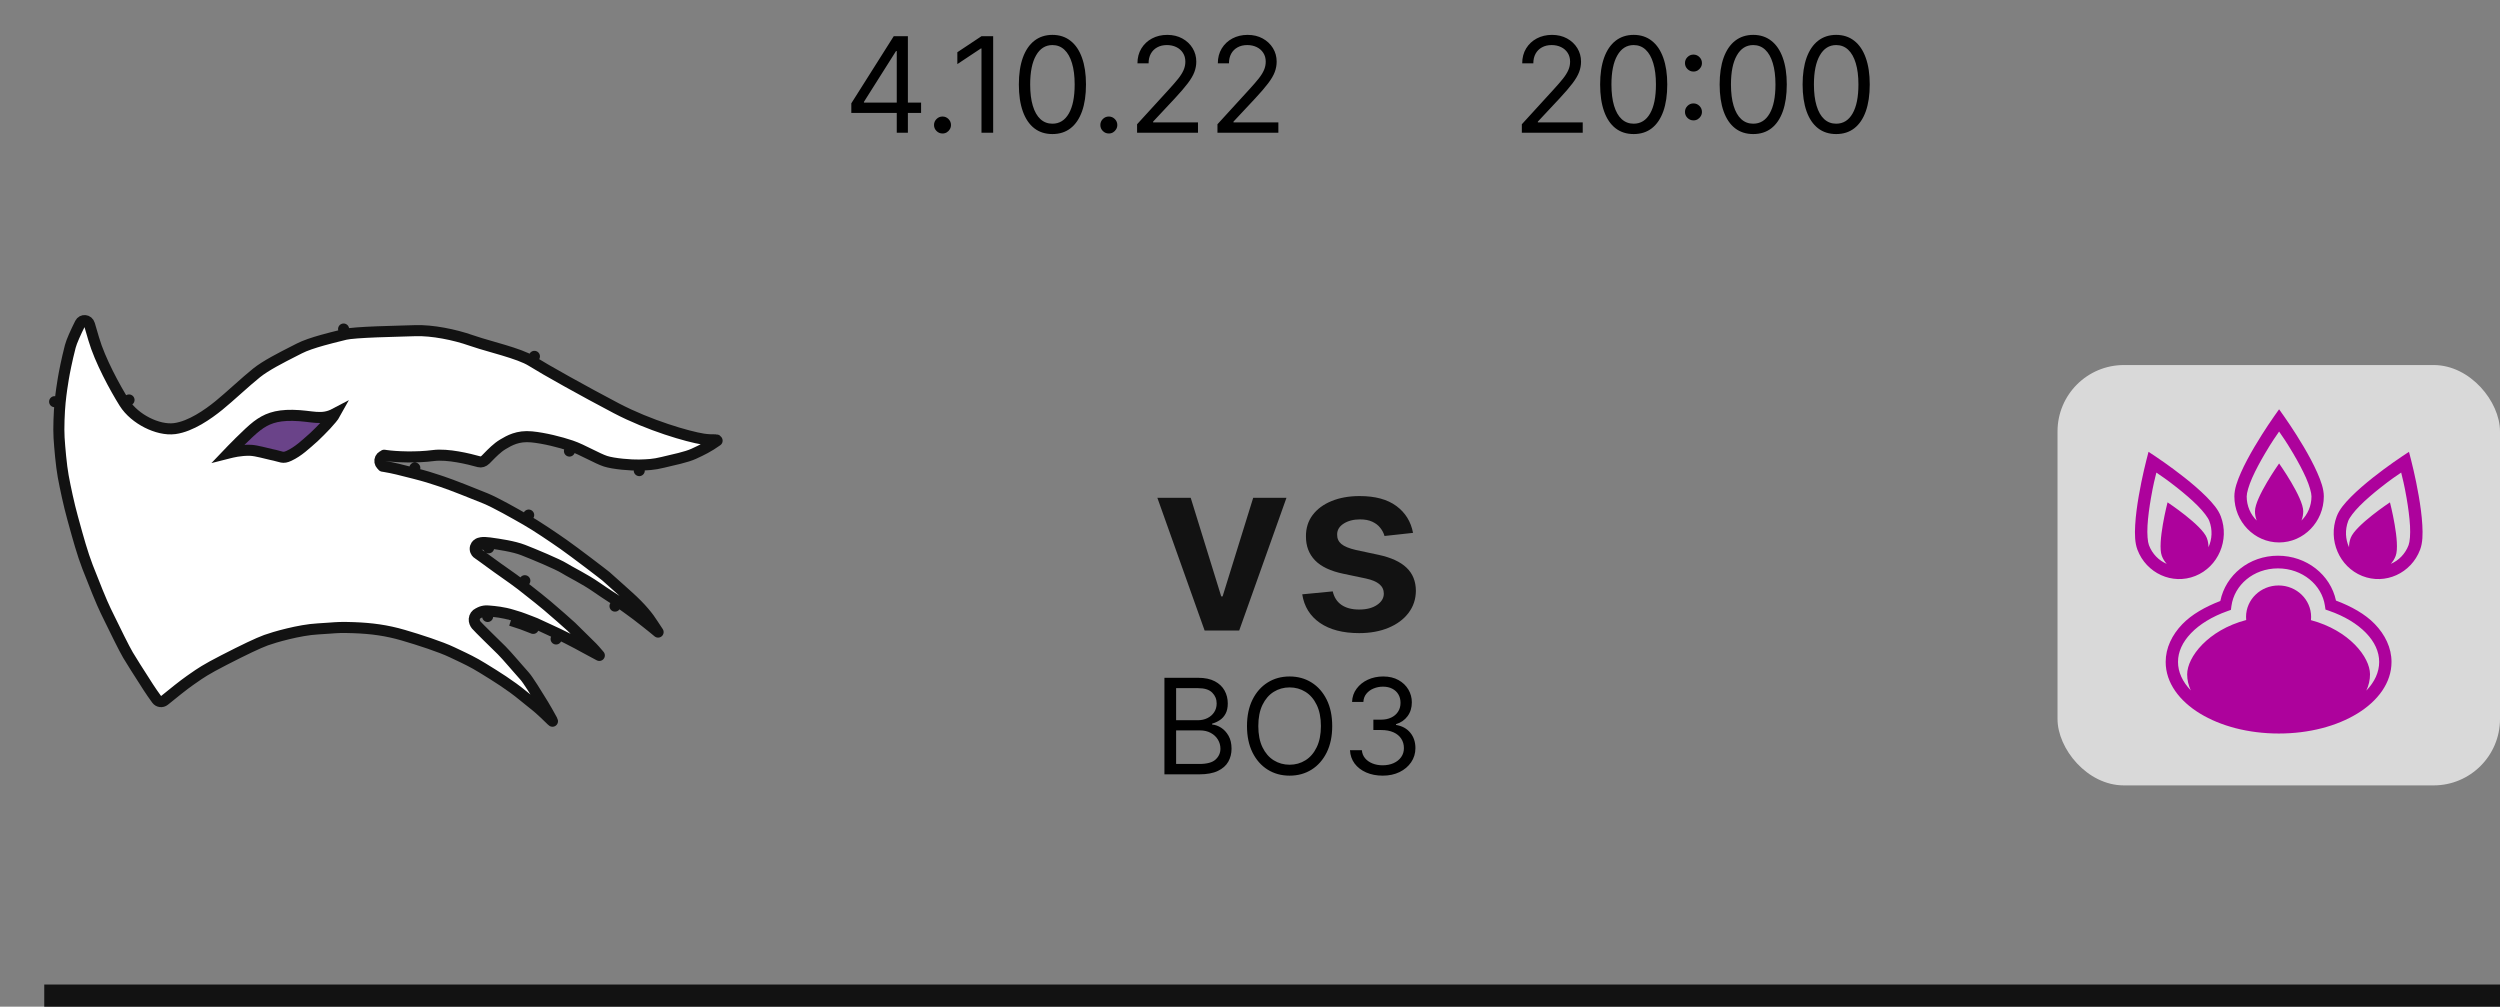 <svg width="226" height="91" viewBox="0 0 226 91" fill="none" xmlns="http://www.w3.org/2000/svg">
<rect x="0" y="0" width="226" height="91" fill="#808080" stroke="none"/>
<line x1="4" y1="90" x2="226" y2="90" stroke="#121212" stroke-width="2"/>
<path d="M76.959 10.21V9.341L80.794 3.273H81.425V4.619H80.999L78.101 9.205V9.273H83.266V10.21H76.959ZM81.067 12V9.946V9.541V3.273H82.073V12H81.067ZM85.203 12.068C84.992 12.068 84.812 11.993 84.661 11.842C84.511 11.692 84.435 11.511 84.435 11.301C84.435 11.091 84.511 10.911 84.661 10.76C84.812 10.609 84.992 10.534 85.203 10.534C85.413 10.534 85.593 10.609 85.744 10.76C85.894 10.911 85.969 11.091 85.969 11.301C85.969 11.44 85.934 11.568 85.863 11.685C85.795 11.801 85.703 11.895 85.586 11.966C85.472 12.034 85.344 12.068 85.203 12.068ZM89.782 3.273V12H88.726V4.381H88.674L86.544 5.795V4.722L88.726 3.273H89.782ZM95.139 12.119C94.497 12.119 93.95 11.945 93.498 11.595C93.047 11.243 92.701 10.733 92.463 10.065C92.224 9.395 92.105 8.585 92.105 7.636C92.105 6.693 92.224 5.888 92.463 5.22C92.704 4.55 93.051 4.038 93.503 3.686C93.957 3.331 94.503 3.153 95.139 3.153C95.775 3.153 96.319 3.331 96.771 3.686C97.226 4.038 97.572 4.55 97.811 5.22C98.052 5.888 98.173 6.693 98.173 7.636C98.173 8.585 98.054 9.395 97.815 10.065C97.576 10.733 97.231 11.243 96.779 11.595C96.328 11.945 95.781 12.119 95.139 12.119ZM95.139 11.182C95.775 11.182 96.27 10.875 96.622 10.261C96.974 9.648 97.15 8.773 97.15 7.636C97.15 6.881 97.069 6.237 96.907 5.706C96.748 5.175 96.518 4.77 96.217 4.491C95.919 4.213 95.559 4.074 95.139 4.074C94.508 4.074 94.015 4.385 93.66 5.007C93.305 5.626 93.128 6.503 93.128 7.636C93.128 8.392 93.207 9.034 93.366 9.562C93.525 10.091 93.754 10.493 94.052 10.768C94.353 11.044 94.716 11.182 95.139 11.182ZM100.238 12.068C100.027 12.068 99.847 11.993 99.696 11.842C99.546 11.692 99.471 11.511 99.471 11.301C99.471 11.091 99.546 10.911 99.696 10.76C99.847 10.609 100.027 10.534 100.238 10.534C100.448 10.534 100.628 10.609 100.779 10.76C100.929 10.911 101.005 11.091 101.005 11.301C101.005 11.44 100.969 11.568 100.898 11.685C100.83 11.801 100.738 11.895 100.621 11.966C100.508 12.034 100.38 12.068 100.238 12.068ZM102.792 12V11.233L105.673 8.08C106.011 7.71 106.289 7.389 106.508 7.116C106.727 6.841 106.889 6.582 106.994 6.341C107.102 6.097 107.156 5.841 107.156 5.574C107.156 5.267 107.082 5.001 106.934 4.777C106.789 4.553 106.591 4.379 106.338 4.257C106.085 4.135 105.801 4.074 105.486 4.074C105.15 4.074 104.858 4.143 104.608 4.283C104.361 4.419 104.169 4.611 104.032 4.858C103.899 5.105 103.832 5.395 103.832 5.727H102.826C102.826 5.216 102.944 4.767 103.18 4.381C103.416 3.994 103.737 3.693 104.143 3.477C104.552 3.261 105.011 3.153 105.52 3.153C106.031 3.153 106.484 3.261 106.879 3.477C107.274 3.693 107.584 3.984 107.808 4.351C108.032 4.717 108.145 5.125 108.145 5.574C108.145 5.895 108.086 6.209 107.97 6.516C107.856 6.82 107.657 7.159 107.373 7.534C107.092 7.906 106.701 8.361 106.201 8.898L104.241 10.994V11.062H108.298V12H102.792ZM110.058 12V11.233L112.939 8.08C113.277 7.71 113.555 7.389 113.774 7.116C113.993 6.841 114.155 6.582 114.26 6.341C114.368 6.097 114.422 5.841 114.422 5.574C114.422 5.267 114.348 5.001 114.2 4.777C114.055 4.553 113.856 4.379 113.603 4.257C113.351 4.135 113.066 4.074 112.751 4.074C112.416 4.074 112.123 4.143 111.873 4.283C111.626 4.419 111.434 4.611 111.298 4.858C111.164 5.105 111.098 5.395 111.098 5.727H110.092C110.092 5.216 110.21 4.767 110.446 4.381C110.682 3.994 111.003 3.693 111.409 3.477C111.818 3.261 112.277 3.153 112.785 3.153C113.297 3.153 113.75 3.261 114.145 3.477C114.539 3.693 114.849 3.984 115.074 4.351C115.298 4.717 115.41 5.125 115.41 5.574C115.41 5.895 115.352 6.209 115.236 6.516C115.122 6.82 114.923 7.159 114.639 7.534C114.358 7.906 113.967 8.361 113.467 8.898L111.507 10.994V11.062H115.564V12H110.058ZM137.574 12V11.233L140.454 8.08C140.792 7.71 141.071 7.389 141.289 7.116C141.508 6.841 141.67 6.582 141.775 6.341C141.883 6.097 141.937 5.841 141.937 5.574C141.937 5.267 141.863 5.001 141.716 4.777C141.571 4.553 141.372 4.379 141.119 4.257C140.866 4.135 140.582 4.074 140.267 4.074C139.932 4.074 139.639 4.143 139.389 4.283C139.142 4.419 138.95 4.611 138.814 4.858C138.68 5.105 138.613 5.395 138.613 5.727H137.608C137.608 5.216 137.726 4.767 137.961 4.381C138.197 3.994 138.518 3.693 138.924 3.477C139.334 3.261 139.792 3.153 140.301 3.153C140.812 3.153 141.265 3.261 141.66 3.477C142.055 3.693 142.365 3.984 142.589 4.351C142.814 4.717 142.926 5.125 142.926 5.574C142.926 5.895 142.868 6.209 142.751 6.516C142.637 6.82 142.439 7.159 142.155 7.534C141.873 7.906 141.483 8.361 140.983 8.898L139.022 10.994V11.062H143.079V12H137.574ZM147.686 12.119C147.044 12.119 146.497 11.945 146.045 11.595C145.593 11.243 145.248 10.733 145.01 10.065C144.771 9.395 144.652 8.585 144.652 7.636C144.652 6.693 144.771 5.888 145.01 5.22C145.251 4.55 145.598 4.038 146.049 3.686C146.504 3.331 147.049 3.153 147.686 3.153C148.322 3.153 148.866 3.331 149.318 3.686C149.772 4.038 150.119 4.55 150.358 5.22C150.599 5.888 150.72 6.693 150.72 7.636C150.72 8.585 150.601 9.395 150.362 10.065C150.123 10.733 149.778 11.243 149.326 11.595C148.875 11.945 148.328 12.119 147.686 12.119ZM147.686 11.182C148.322 11.182 148.816 10.875 149.169 10.261C149.521 9.648 149.697 8.773 149.697 7.636C149.697 6.881 149.616 6.237 149.454 5.706C149.295 5.175 149.065 4.77 148.764 4.491C148.466 4.213 148.106 4.074 147.686 4.074C147.055 4.074 146.562 4.385 146.207 5.007C145.852 5.626 145.674 6.503 145.674 7.636C145.674 8.392 145.754 9.034 145.913 9.562C146.072 10.091 146.301 10.493 146.599 10.768C146.9 11.044 147.262 11.182 147.686 11.182ZM153.089 10.883C152.879 10.883 152.699 10.808 152.548 10.658C152.397 10.507 152.322 10.327 152.322 10.117C152.322 9.906 152.397 9.726 152.548 9.575C152.699 9.425 152.879 9.349 153.089 9.349C153.299 9.349 153.48 9.425 153.63 9.575C153.781 9.726 153.856 9.906 153.856 10.117C153.856 10.256 153.821 10.383 153.75 10.5C153.682 10.617 153.589 10.71 153.473 10.781C153.359 10.849 153.231 10.883 153.089 10.883ZM153.089 6.469C152.879 6.469 152.699 6.393 152.548 6.243C152.397 6.092 152.322 5.912 152.322 5.702C152.322 5.491 152.397 5.311 152.548 5.161C152.699 5.01 152.879 4.935 153.089 4.935C153.299 4.935 153.48 5.01 153.63 5.161C153.781 5.311 153.856 5.491 153.856 5.702C153.856 5.841 153.821 5.969 153.75 6.085C153.682 6.202 153.589 6.295 153.473 6.366C153.359 6.435 153.231 6.469 153.089 6.469ZM158.49 12.119C157.848 12.119 157.302 11.945 156.85 11.595C156.398 11.243 156.053 10.733 155.814 10.065C155.576 9.395 155.456 8.585 155.456 7.636C155.456 6.693 155.576 5.888 155.814 5.22C156.056 4.55 156.402 4.038 156.854 3.686C157.309 3.331 157.854 3.153 158.49 3.153C159.127 3.153 159.671 3.331 160.123 3.686C160.577 4.038 160.924 4.55 161.162 5.22C161.404 5.888 161.525 6.693 161.525 7.636C161.525 8.585 161.405 9.395 161.167 10.065C160.928 10.733 160.583 11.243 160.131 11.595C159.679 11.945 159.133 12.119 158.49 12.119ZM158.49 11.182C159.127 11.182 159.621 10.875 159.973 10.261C160.326 9.648 160.502 8.773 160.502 7.636C160.502 6.881 160.421 6.237 160.259 5.706C160.1 5.175 159.87 4.77 159.569 4.491C159.27 4.213 158.911 4.074 158.49 4.074C157.86 4.074 157.367 4.385 157.012 5.007C156.657 5.626 156.479 6.503 156.479 7.636C156.479 8.392 156.559 9.034 156.718 9.562C156.877 10.091 157.106 10.493 157.404 10.768C157.705 11.044 158.067 11.182 158.49 11.182ZM165.99 12.119C165.348 12.119 164.802 11.945 164.35 11.595C163.898 11.243 163.553 10.733 163.314 10.065C163.076 9.395 162.956 8.585 162.956 7.636C162.956 6.693 163.076 5.888 163.314 5.22C163.556 4.55 163.902 4.038 164.354 3.686C164.809 3.331 165.354 3.153 165.99 3.153C166.627 3.153 167.171 3.331 167.623 3.686C168.077 4.038 168.424 4.55 168.662 5.22C168.904 5.888 169.025 6.693 169.025 7.636C169.025 8.585 168.905 9.395 168.667 10.065C168.428 10.733 168.083 11.243 167.631 11.595C167.179 11.945 166.633 12.119 165.99 12.119ZM165.99 11.182C166.627 11.182 167.121 10.875 167.473 10.261C167.826 9.648 168.002 8.773 168.002 7.636C168.002 6.881 167.921 6.237 167.759 5.706C167.6 5.175 167.37 4.77 167.069 4.491C166.77 4.213 166.411 4.074 165.99 4.074C165.36 4.074 164.867 4.385 164.512 5.007C164.157 5.626 163.979 6.503 163.979 7.636C163.979 8.392 164.059 9.034 164.218 9.562C164.377 10.091 164.606 10.493 164.904 10.768C165.205 11.044 165.567 11.182 165.99 11.182Z" fill="black"/>
<path d="M105.264 70V61.273H108.315C108.923 61.273 109.425 61.378 109.819 61.588C110.214 61.795 110.508 62.075 110.702 62.428C110.895 62.777 110.991 63.165 110.991 63.591C110.991 63.966 110.925 64.276 110.791 64.52C110.66 64.764 110.487 64.957 110.271 65.099C110.058 65.242 109.827 65.347 109.577 65.415V65.5C109.844 65.517 110.112 65.611 110.382 65.781C110.652 65.952 110.878 66.196 111.06 66.514C111.241 66.832 111.332 67.222 111.332 67.682C111.332 68.119 111.233 68.513 111.034 68.862C110.835 69.212 110.521 69.489 110.092 69.693C109.663 69.898 109.105 70 108.418 70H105.264ZM106.321 69.062H108.418C109.108 69.062 109.598 68.929 109.888 68.662C110.18 68.392 110.327 68.065 110.327 67.682C110.327 67.386 110.251 67.114 110.101 66.864C109.95 66.611 109.736 66.409 109.457 66.258C109.179 66.105 108.849 66.028 108.469 66.028H106.321V69.062ZM106.321 65.108H108.281C108.599 65.108 108.886 65.046 109.142 64.921C109.4 64.796 109.605 64.619 109.756 64.392C109.909 64.165 109.986 63.898 109.986 63.591C109.986 63.207 109.852 62.882 109.585 62.615C109.318 62.345 108.895 62.21 108.315 62.21H106.321V65.108ZM120.432 65.636C120.432 66.557 120.266 67.352 119.934 68.023C119.601 68.693 119.145 69.21 118.566 69.574C117.986 69.938 117.324 70.119 116.58 70.119C115.836 70.119 115.174 69.938 114.594 69.574C114.015 69.21 113.559 68.693 113.226 68.023C112.894 67.352 112.728 66.557 112.728 65.636C112.728 64.716 112.894 63.92 113.226 63.25C113.559 62.58 114.015 62.062 114.594 61.699C115.174 61.335 115.836 61.153 116.58 61.153C117.324 61.153 117.986 61.335 118.566 61.699C119.145 62.062 119.601 62.58 119.934 63.25C120.266 63.92 120.432 64.716 120.432 65.636ZM119.41 65.636C119.41 64.881 119.283 64.243 119.03 63.723C118.78 63.203 118.441 62.81 118.012 62.543C117.586 62.276 117.109 62.142 116.58 62.142C116.052 62.142 115.573 62.276 115.144 62.543C114.718 62.81 114.378 63.203 114.126 63.723C113.876 64.243 113.751 64.881 113.751 65.636C113.751 66.392 113.876 67.03 114.126 67.55C114.378 68.07 114.718 68.463 115.144 68.73C115.573 68.997 116.052 69.131 116.58 69.131C117.109 69.131 117.586 68.997 118.012 68.73C118.441 68.463 118.78 68.07 119.03 67.55C119.283 67.03 119.41 66.392 119.41 65.636ZM125.005 70.119C124.442 70.119 123.941 70.023 123.501 69.829C123.063 69.636 122.715 69.368 122.457 69.024C122.201 68.678 122.062 68.276 122.039 67.818H123.113C123.136 68.099 123.232 68.342 123.403 68.547C123.573 68.749 123.796 68.905 124.072 69.016C124.347 69.126 124.653 69.182 124.988 69.182C125.363 69.182 125.695 69.117 125.985 68.986C126.275 68.855 126.502 68.673 126.667 68.44C126.832 68.207 126.914 67.938 126.914 67.631C126.914 67.31 126.834 67.027 126.675 66.783C126.516 66.535 126.283 66.342 125.976 66.203C125.67 66.064 125.295 65.994 124.851 65.994H124.153V65.057H124.851C125.198 65.057 125.502 64.994 125.763 64.869C126.028 64.744 126.234 64.568 126.381 64.341C126.532 64.114 126.607 63.847 126.607 63.54C126.607 63.244 126.542 62.987 126.411 62.769C126.28 62.55 126.096 62.379 125.857 62.257C125.621 62.135 125.343 62.074 125.022 62.074C124.721 62.074 124.437 62.129 124.17 62.24C123.905 62.348 123.69 62.506 123.522 62.713C123.354 62.918 123.263 63.165 123.249 63.455H122.226C122.243 62.997 122.381 62.597 122.64 62.253C122.898 61.906 123.236 61.636 123.654 61.443C124.074 61.25 124.536 61.153 125.039 61.153C125.579 61.153 126.042 61.263 126.428 61.481C126.815 61.697 127.111 61.983 127.319 62.338C127.526 62.693 127.63 63.077 127.63 63.489C127.63 63.98 127.501 64.399 127.242 64.746C126.986 65.092 126.638 65.332 126.198 65.466V65.534C126.749 65.625 127.18 65.859 127.489 66.237C127.799 66.612 127.954 67.077 127.954 67.631C127.954 68.105 127.824 68.531 127.566 68.909C127.31 69.284 126.961 69.579 126.518 69.796C126.074 70.011 125.57 70.119 125.005 70.119Z" fill="black"/>
<path d="M116.297 45L112.023 57H108.898L104.625 45H107.64L110.398 53.914H110.523L113.289 45H116.297ZM127.738 48.172L125.16 48.453C125.087 48.193 124.959 47.948 124.777 47.719C124.6 47.489 124.36 47.305 124.058 47.164C123.756 47.023 123.386 46.953 122.949 46.953C122.36 46.953 121.866 47.081 121.465 47.336C121.069 47.591 120.873 47.922 120.879 48.328C120.873 48.677 121.001 48.961 121.261 49.18C121.527 49.398 121.965 49.578 122.574 49.719L124.621 50.156C125.756 50.401 126.6 50.789 127.152 51.32C127.709 51.852 127.991 52.547 127.996 53.406C127.991 54.161 127.769 54.828 127.332 55.406C126.899 55.979 126.298 56.427 125.527 56.75C124.756 57.073 123.871 57.234 122.871 57.234C121.402 57.234 120.22 56.927 119.324 56.312C118.428 55.693 117.894 54.831 117.722 53.727L120.48 53.461C120.605 54.002 120.871 54.411 121.277 54.687C121.683 54.964 122.212 55.102 122.863 55.102C123.535 55.102 124.074 54.964 124.48 54.687C124.892 54.411 125.097 54.07 125.097 53.664C125.097 53.32 124.965 53.036 124.699 52.812C124.439 52.589 124.032 52.417 123.48 52.297L121.433 51.867C120.282 51.627 119.431 51.224 118.879 50.656C118.327 50.083 118.053 49.359 118.058 48.484C118.053 47.745 118.254 47.104 118.66 46.562C119.071 46.016 119.642 45.594 120.371 45.297C121.105 44.995 121.952 44.844 122.91 44.844C124.316 44.844 125.423 45.143 126.23 45.742C127.043 46.341 127.545 47.151 127.738 48.172Z" fill="#121212"/>
<rect x="186" y="33" width="40" height="38" rx="6" fill="#D9D9D9"/>
<path d="M206.03 37L205.579 37.636C205.579 37.636 204.697 38.881 203.811 40.383C203.368 41.135 202.922 41.95 202.581 42.723C202.24 43.495 201.987 44.207 201.987 44.876C201.987 47.167 203.803 49.037 206.03 49.037C208.256 49.037 210.073 47.167 210.073 44.876C210.073 44.208 209.82 43.495 209.478 42.723C209.137 41.95 208.693 41.135 208.251 40.383C207.365 38.881 206.48 37.636 206.48 37.636L206.03 37L206.03 37ZM206.03 39.012C206.319 39.433 206.665 39.908 207.297 40.98C207.725 41.706 208.152 42.491 208.464 43.197C208.776 43.905 208.958 44.554 208.958 44.876C208.958 45.737 208.611 46.51 208.053 47.058C208.158 46.791 208.212 46.506 208.212 46.217C208.212 44.978 206.031 41.898 206.031 41.898C206.031 41.898 203.849 44.978 203.849 46.217C203.849 46.516 203.906 46.8 204.009 47.06C203.449 46.512 203.101 45.738 203.101 44.876C203.101 44.554 203.286 43.905 203.598 43.198C203.91 42.491 204.336 41.706 204.765 40.98C205.397 39.908 205.741 39.433 206.03 39.012L206.03 39.012ZM194.227 40.845L194.031 41.605C194.031 41.605 193.644 43.094 193.345 44.824C193.196 45.689 193.068 46.616 193.021 47.464C192.974 48.311 192.989 49.068 193.223 49.691C194.028 51.827 196.377 52.896 198.453 52.068C200.529 51.24 201.567 48.82 200.763 46.684C200.529 46.061 200.042 45.494 199.452 44.9C198.863 44.307 198.161 43.711 197.484 43.175C196.131 42.104 194.871 41.271 194.871 41.271L194.227 40.845L194.227 40.845ZM217.772 40.845L217.127 41.271C217.127 41.271 215.868 42.104 214.514 43.175C213.838 43.711 213.136 44.307 212.546 44.901C211.957 45.494 211.472 46.061 211.238 46.684C210.433 48.82 211.47 51.24 213.545 52.068C215.621 52.896 217.973 51.827 218.777 49.691C219.012 49.068 219.025 48.311 218.978 47.464C218.931 46.616 218.803 45.689 218.653 44.824C218.355 43.094 217.967 41.605 217.967 41.605L217.772 40.845L217.772 40.845ZM217.066 42.72C217.188 43.22 217.343 43.791 217.556 45.026C217.7 45.863 217.822 46.754 217.865 47.529C217.908 48.304 217.85 48.976 217.737 49.276C217.435 50.079 216.84 50.671 216.128 50.974C216.319 50.765 216.469 50.519 216.57 50.251C217.005 49.095 216.052 45.412 216.052 45.412C216.052 45.412 212.937 47.472 212.501 48.628C212.4 48.897 212.35 49.183 212.354 49.471C212.026 48.752 211.974 47.902 212.276 47.099C212.389 46.798 212.786 46.264 213.326 45.721C213.865 45.177 214.539 44.603 215.194 44.085C216.16 43.32 216.65 43.005 217.066 42.72H217.066ZM194.935 42.723C195.352 43.008 195.84 43.321 196.805 44.085C197.46 44.603 198.134 45.178 198.673 45.721C199.212 46.264 199.609 46.798 199.722 47.099C200.025 47.901 199.973 48.752 199.645 49.47C199.649 49.19 199.602 48.905 199.497 48.629C199.062 47.472 195.947 45.412 195.947 45.412C195.947 45.412 194.994 49.095 195.429 50.251C195.53 50.519 195.68 50.765 195.872 50.974C195.159 50.671 194.564 50.079 194.262 49.276C194.149 48.976 194.091 48.304 194.134 47.529C194.177 46.753 194.3 45.863 194.445 45.026C194.658 43.792 194.813 43.223 194.935 42.723L194.935 42.723ZM205.927 50.236C203.323 50.236 201.197 51.983 200.717 54.329C199.352 54.857 198.133 55.54 197.275 56.433C196.35 57.396 195.777 58.572 195.777 59.841C195.777 61.735 197.028 63.376 198.886 64.506C200.745 65.637 203.251 66.31 206.004 66.31C208.757 66.31 211.252 65.638 213.101 64.506C214.951 63.375 216.193 61.733 216.193 59.841C216.193 58.56 215.612 57.374 214.673 56.404C213.802 55.504 212.562 54.816 211.172 54.291C210.673 51.959 208.517 50.236 205.927 50.236L205.927 50.236ZM205.927 51.383C208.14 51.383 209.902 52.883 210.173 54.755L210.223 55.102L210.548 55.215C211.946 55.699 213.1 56.404 213.883 57.213C214.667 58.023 215.078 58.913 215.078 59.841C215.078 60.758 214.671 61.645 213.914 62.431C214.132 61.964 214.249 61.469 214.249 60.957C214.249 59.407 212.364 56.985 208.91 56.062C208.92 55.965 208.925 55.868 208.925 55.769C208.925 54.199 207.609 52.926 205.984 52.926C204.36 52.926 203.043 54.199 203.043 55.769C203.043 55.864 203.048 55.957 203.057 56.049C199.584 56.965 197.72 59.414 197.72 60.957H197.72C197.72 61.464 197.835 61.952 198.05 62.415C197.297 61.632 196.892 60.751 196.892 59.842C196.892 58.923 197.296 58.043 198.068 57.24C198.839 56.437 199.975 55.736 201.351 55.248L201.673 55.133L201.721 54.784C201.979 52.89 203.704 51.383 205.927 51.383H205.927Z" fill="#AD029C"/>
<path d="M50.474 57.308C50.767 57.443 51.786 57.96 52.187 58.176C52.318 58.246 52.51 58.352 52.722 58.468C53.178 58.718 53.724 59.016 53.931 59.119C53.999 59.153 54.084 59.198 54.18 59.25C53.881 58.897 53.639 58.622 53.544 58.529C53.363 58.353 52.959 57.954 52.567 57.565L52.553 57.552C52.163 57.166 51.787 56.795 51.645 56.656C51.366 56.386 50.085 55.281 49.479 54.76C49.076 54.414 48.325 53.824 47.759 53.378C47.492 53.168 47.265 52.99 47.135 52.885L47.445 52.496L47.135 52.885C46.851 52.654 46.019 52.069 45.428 51.652C45.259 51.533 45.11 51.428 44.998 51.349C44.808 51.214 44.513 50.998 44.218 50.783C44.132 50.72 44.046 50.657 43.963 50.596C43.777 50.46 43.604 50.335 43.47 50.239C43.357 50.158 43.293 50.115 43.269 50.098C43.261 50.092 43.257 50.09 43.258 50.09C43.216 50.068 43.068 49.985 42.995 49.801C42.953 49.692 42.946 49.569 42.983 49.453C43.017 49.345 43.078 49.272 43.123 49.229C43.207 49.15 43.299 49.115 43.343 49.1C43.397 49.081 43.452 49.069 43.5 49.062C43.688 49.031 43.945 49.035 44.235 49.078L44.176 49.522L44.235 49.078C44.288 49.086 44.356 49.095 44.435 49.106C45.064 49.194 46.421 49.382 47.302 49.726C47.768 49.908 48.536 50.22 49.265 50.536C49.98 50.845 50.704 51.176 51.053 51.394C51.26 51.523 51.529 51.67 51.85 51.846C51.988 51.922 52.136 52.002 52.293 52.089C52.801 52.371 53.377 52.705 53.928 53.088C54.453 53.453 54.824 53.696 55.118 53.886C55.188 53.931 55.255 53.974 55.319 54.016C55.521 54.146 55.698 54.259 55.874 54.38L55.596 54.793L55.874 54.38C56.312 54.681 57.452 55.523 57.547 55.593L57.551 55.596L57.565 55.607L57.569 55.61C57.663 55.682 58.859 56.602 59.493 57.141C59.358 56.945 59.216 56.737 59.017 56.419C58.63 55.797 57.967 54.954 56.797 53.906C56.289 53.452 56.09 53.272 55.932 53.128C55.713 52.929 55.572 52.802 54.795 52.113C54.795 52.114 54.792 52.111 54.783 52.103L54.748 52.075C54.72 52.052 54.682 52.022 54.635 51.986C54.542 51.913 54.417 51.816 54.269 51.701C53.972 51.472 53.584 51.176 53.171 50.863C52.342 50.236 51.425 49.551 50.953 49.221C49.989 48.547 48.513 47.546 47.551 46.997L47.793 46.562L47.551 46.997L47.537 46.989C46.535 46.417 44.814 45.435 43.876 45.052C42.889 44.648 40.768 43.803 39.97 43.543C39.816 43.493 39.679 43.448 39.548 43.404C38.975 43.214 38.534 43.068 37.49 42.799L37.387 42.773L37.5 42.305L37.387 42.773C36.229 42.475 35.548 42.3 34.769 42.171C34.709 42.162 34.652 42.153 34.598 42.144L34.594 42.143L34.594 42.143C34.594 42.143 34.593 42.143 34.593 42.143L34.598 42.112C34.422 42.012 34.315 41.81 34.344 41.599C34.374 41.388 34.531 41.228 34.727 41.185L34.732 41.152L34.742 41.154L34.742 41.154C34.797 41.162 34.853 41.171 34.908 41.18C35.801 41.309 37.643 41.383 39.168 41.183C39.836 41.095 40.643 41.176 41.376 41.301C42.118 41.427 42.825 41.608 43.311 41.744C43.486 41.793 43.709 41.735 43.897 41.549C43.964 41.481 44.037 41.407 44.113 41.329C44.486 40.948 44.959 40.465 45.457 40.17L45.488 40.152L45.488 40.152L45.494 40.148C46.037 39.827 46.806 39.371 48.058 39.492C49.22 39.605 50.656 39.971 51.632 40.301L51.478 40.776L51.632 40.301C52.146 40.475 52.752 40.775 53.299 41.046C53.87 41.328 54.37 41.576 54.737 41.695C55.092 41.811 55.673 41.905 56.279 41.966C56.877 42.026 57.449 42.05 57.769 42.041L57.79 42.542L57.769 42.041C57.803 42.04 57.836 42.039 57.869 42.038C58.521 42.02 59.079 42.005 59.914 41.797C60.141 41.74 60.382 41.684 60.623 41.628L60.661 41.619C60.917 41.56 61.173 41.5 61.423 41.438C61.928 41.31 62.376 41.177 62.705 41.026C63.441 40.686 64.032 40.407 64.826 39.839C64.825 39.835 64.823 39.831 64.822 39.827C64.813 39.806 64.798 39.788 64.783 39.777C64.77 39.768 64.758 39.764 64.743 39.764C64.359 39.77 63.949 39.754 63.559 39.693C62.2 39.479 58.679 38.465 55.713 36.906C52.793 35.372 49.294 33.419 48.052 32.638L48.312 32.214L48.052 32.638C47.507 32.295 46.564 31.969 45.507 31.652C45.166 31.55 44.814 31.448 44.467 31.349C43.776 31.15 43.105 30.957 42.588 30.774C41.101 30.248 39.045 29.838 37.53 29.892C37.205 29.903 36.797 29.914 36.342 29.927C35.651 29.946 34.852 29.968 34.066 29.998C33.421 30.024 32.801 30.055 32.286 30.094C31.758 30.134 31.377 30.18 31.188 30.229L31.06 29.744L31.188 30.229C31.061 30.261 30.915 30.297 30.755 30.337C30.302 30.449 29.735 30.589 29.151 30.753C28.355 30.977 27.577 31.233 27.066 31.497C26.898 31.583 26.718 31.674 26.53 31.77C25.423 32.333 24.027 33.042 23.194 33.71C22.693 34.112 22.102 34.635 21.503 35.167C21.472 35.195 21.441 35.222 21.41 35.25C20.847 35.75 20.282 36.252 19.803 36.643C19.295 37.057 18.655 37.531 17.969 37.925C17.289 38.316 16.532 38.648 15.794 38.746C15.015 38.849 14.104 38.616 13.299 38.208C12.49 37.798 11.718 37.176 11.243 36.42L11.664 36.156L11.243 36.42C10.408 35.089 9.034 32.57 8.474 30.645C8.341 30.191 8.21 29.745 8.088 29.331C7.96 28.898 7.43 28.869 7.251 29.228C6.842 30.045 6.473 30.86 6.352 31.325C6.041 32.526 5.806 33.728 5.723 34.235L5.723 34.235C5.637 34.752 5.519 35.501 5.433 36.368L4.937 36.312L5.433 36.368C5.347 37.236 5.287 38.721 5.34 39.568C5.395 40.449 5.536 42.081 5.715 43.061C5.899 44.063 6.223 45.596 6.56 46.809C6.606 46.975 6.654 47.151 6.705 47.335C7.033 48.531 7.451 50.05 7.917 51.254C8.469 52.68 9.204 54.507 9.559 55.225C9.637 55.383 9.749 55.612 9.881 55.884C10.394 56.935 11.217 58.622 11.572 59.221C11.924 59.815 12.526 60.753 13.02 61.522C13.163 61.746 13.298 61.956 13.414 62.139C13.627 62.472 13.911 62.875 14.169 63.23C14.329 63.449 14.646 63.497 14.869 63.315C15.584 62.731 16.627 61.893 17.163 61.522C17.271 61.448 17.37 61.378 17.465 61.312C18.125 60.85 18.587 60.526 20.228 59.682C22.073 58.734 23.32 58.139 24.048 57.872C24.765 57.609 27.063 56.943 28.731 56.853C29.208 56.827 29.546 56.801 29.832 56.78C30.482 56.73 30.86 56.701 31.975 56.741C33.583 56.799 34.953 56.983 36.451 57.42C37.899 57.843 39.823 58.466 40.864 58.963C41.032 59.043 41.193 59.119 41.349 59.193C42.113 59.553 42.775 59.865 43.621 60.387C43.678 60.422 43.736 60.458 43.796 60.495C44.771 61.095 46.132 61.933 47.274 62.88C47.61 63.158 47.848 63.347 48.053 63.509C48.553 63.903 48.852 64.139 49.868 65.135C49.898 65.164 49.923 65.184 49.944 65.198C49.937 65.168 49.923 65.13 49.897 65.082C49.591 64.524 49.306 64.017 49.117 63.712C49.047 63.598 48.973 63.477 48.896 63.354C48.661 62.972 48.406 62.558 48.165 62.18C47.836 61.665 47.563 61.268 47.413 61.106C47.268 60.95 47.002 60.643 46.707 60.304C46.605 60.185 46.498 60.063 46.393 59.942C45.971 59.459 45.562 58.996 45.354 58.794C45.125 58.572 44.586 58.043 44.092 57.554C43.844 57.309 43.607 57.073 43.424 56.889C43.258 56.722 43.102 56.564 43.053 56.502C42.945 56.366 42.857 56.179 42.873 55.963C42.891 55.732 43.029 55.532 43.241 55.437L43.241 55.437C43.23 55.442 43.625 55.179 44.128 55.231M50.474 57.308C50.474 57.308 50.474 57.308 50.474 57.308L50.272 57.764L50.474 57.308ZM50.474 57.308C50.379 57.264 50.221 57.191 50.014 57.095C49.921 57.052 49.817 57.003 49.705 56.951C49.345 56.784 48.896 56.576 48.405 56.35C48.394 56.346 48.384 56.341 48.373 56.337C47.922 56.167 47.881 56.145 47.856 56.134C47.787 56.102 47.732 56.08 47.346 55.941L47.346 55.941C47.074 55.844 47.029 55.825 46.982 55.81C46.923 55.79 46.862 55.776 46.329 55.609L46.186 56.087M46.186 56.087L46.329 55.609C45.488 55.345 44.688 55.279 44.289 55.245C44.224 55.24 44.17 55.236 44.128 55.231M46.186 56.087C46.732 56.258 46.786 56.27 46.839 56.288C46.88 56.302 46.92 56.319 47.184 56.413M46.186 56.087L47.184 56.413M44.128 55.231C44.128 55.231 44.128 55.231 44.128 55.231L44.084 55.73L44.128 55.231ZM47.184 56.413C47.586 56.558 47.609 56.569 47.654 56.59C47.697 56.609 47.76 56.639 48.203 56.806L47.184 56.413ZM43.72 49.208C43.722 49.209 43.726 49.211 43.732 49.215C43.727 49.212 43.723 49.21 43.719 49.207L43.72 49.208Z" fill="white" stroke="#121212" stroke-linejoin="round"/>
<path d="M20.671 40.953C20.671 40.953 22.417 39.122 23.236 38.502C24.056 37.882 24.896 37.524 26.454 37.547C28.216 37.574 29.037 38.06 30.298 37.393C30.023 37.895 29.03 38.898 28.396 39.498C27.619 40.185 26.972 40.811 26.136 41.2C25.539 41.478 25.512 41.286 24.522 41.087C24.093 41.001 23.192 40.726 22.637 40.707C21.71 40.676 20.924 40.893 20.742 40.935L20.671 40.953Z" fill="#6A4389" style="mix-blend-mode:darken"/>
<path d="M20.671 40.953C20.671 40.953 22.417 39.122 23.236 38.502C24.056 37.882 24.896 37.524 26.454 37.547C28.216 37.574 29.037 38.06 30.298 37.393C30.023 37.895 29.03 38.898 28.396 39.498C27.619 40.185 26.972 40.811 26.136 41.2C25.539 41.478 25.512 41.286 24.522 41.087C24.093 41.001 23.192 40.726 22.637 40.707C21.71 40.676 20.924 40.893 20.742 40.935L20.671 40.953Z" stroke="#121212"/>
</svg>
